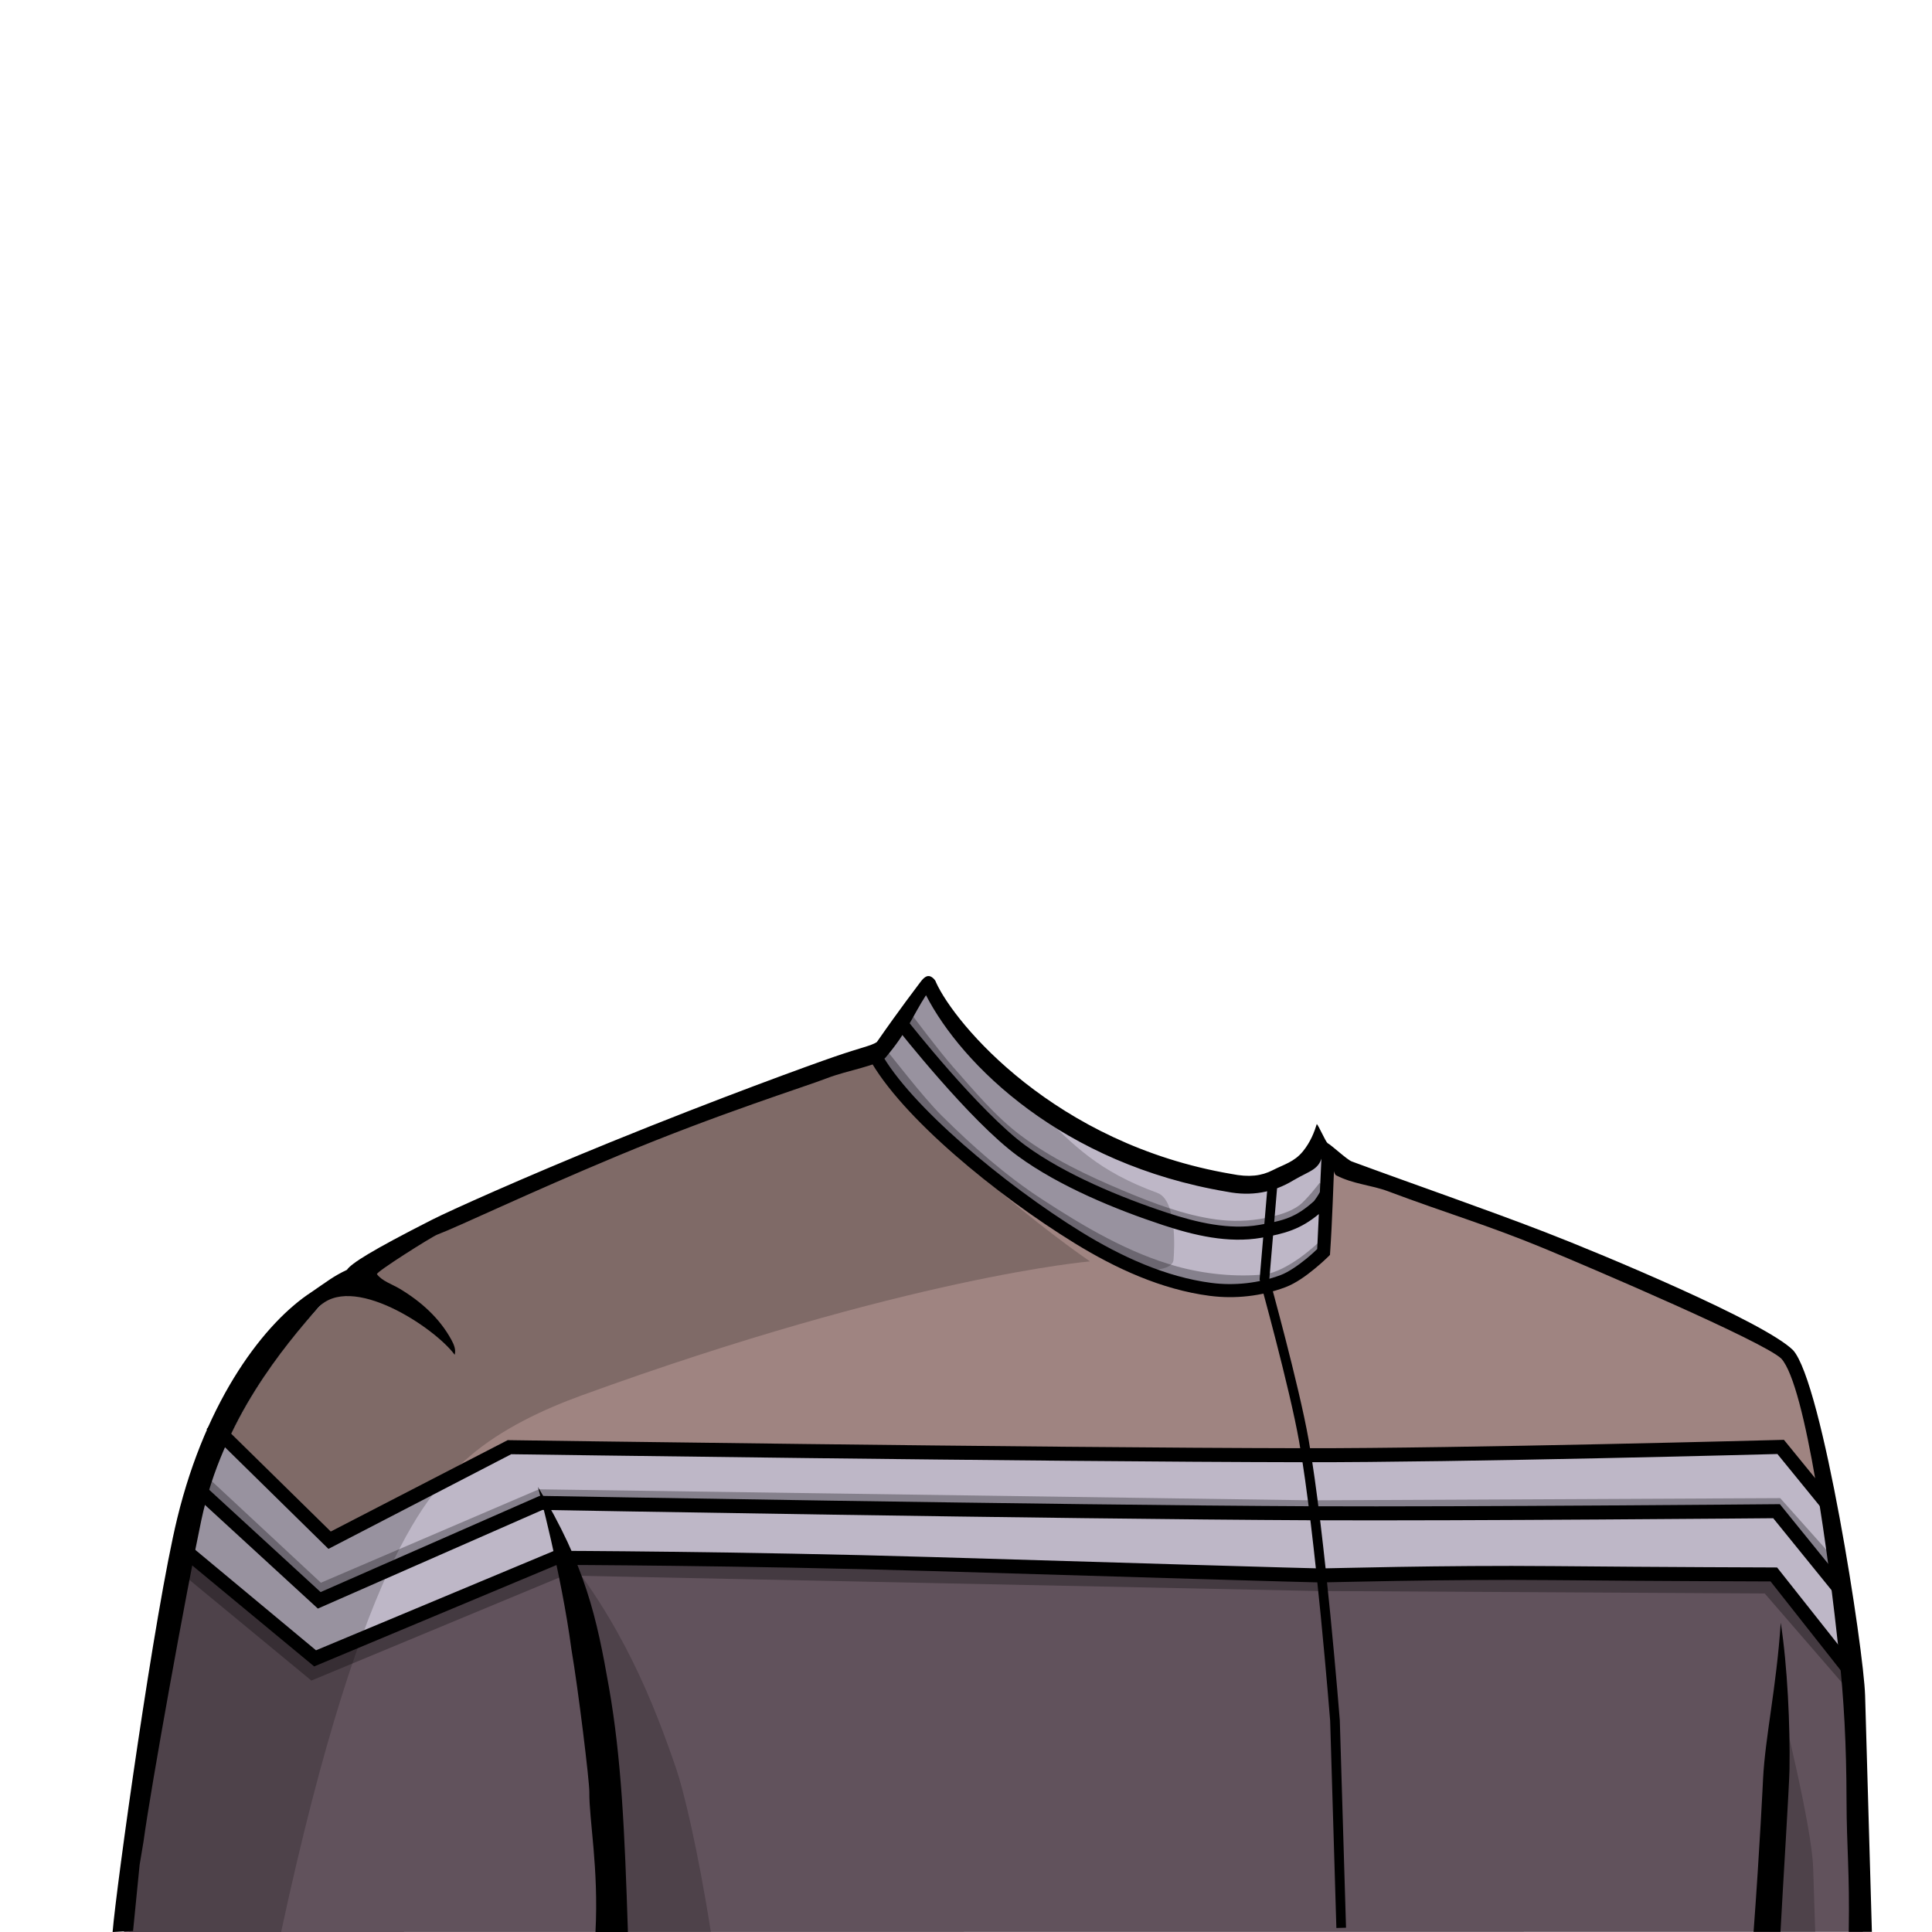 <?xml version="1.0" encoding="UTF-8" standalone="no"?>
<!-- Created with Inkscape (http://www.inkscape.org/) -->

<svg
   version="1.1"
   id="svg171226"
   width="400"
   height="400"
   viewBox="0 0 400 400"
   sodipodi:docname="scientistMale.svg"
   inkscape:version="1.3.2 (091e20e, 2023-11-25)"
   xml:space="preserve"
   xmlns:inkscape="http://www.inkscape.org/namespaces/inkscape"
   xmlns:sodipodi="http://sodipodi.sourceforge.net/DTD/sodipodi-0.dtd"
   xmlns="http://www.w3.org/2000/svg"
   xmlns:svg="http://www.w3.org/2000/svg"><defs
     id="defs171230">
                
            
                
            
                
            
                
            
                
            
                
            
                
            
                
            
                
            
                
            
                
            
                
            
                
            
                
            
                
            
                
            
                
            
                
            
                
            
                
            
                
            
                
            
                
            
                
            
                
            
                
            
                
            
                
            
                
            
                
            
                
            
                
            
                
            
                
            
                
            
                
            
                
            
                
            
                    
                
                
            
                
            
                
            
                
            
                
            
                
            
                
            
                
            
                
            </defs><sodipodi:namedview
     id="namedview171228"
     pagecolor="#ffffff"
     bordercolor="#666666"
     borderopacity="1.0"
     inkscape:showpageshadow="2"
     inkscape:pageopacity="0.0"
     inkscape:pagecheckerboard="0"
     inkscape:deskcolor="#d1d1d1"
     showgrid="false"
     inkscape:zoom="2.33"
     inkscape:cx="200"
     inkscape:cy="200"
     inkscape:window-width="1920"
     inkscape:window-height="1145"
     inkscape:window-x="2003"
     inkscape:window-y="97"
     inkscape:window-maximized="0"
     inkscape:current-layer="g171234"><inkscape:page
       x="0"
       y="0"
       id="page171232"
       width="400"
       height="400"
       margin="0"
       bleed="0" /></sodipodi:namedview><g
     id="g171234"
     inkscape:groupmode="layer"
     inkscape:label="Page 1"
     style="display:inline"><path
       id="path171958"
       style="fill:#61525c;fill-opacity:1;fill-rule:nonzero;stroke:none;stroke-width:1.333"
       d="m 191.361,202.91 c -5.79,6.371 -7.409,12.613 -8.948,13.076 -1.485,1.053 -2.465,1.857 -3.589,1.83 -1.125,-0.027 -2.717,0.885 -3.861,0.97 l -40.608,14.921 -39.447,16.969 -11.855,6.043 -6.742,6.277 -9.459,6.824 c -11.835,12.451 -19.196,25.304 -24.971,40.912 l -15.188,70.924 c 0,0 0.669,0.617 1.014,0.941 -2.89e-4,-2.4e-4 -0.049,-0.039 -0.049,-0.039 L 25.664,400 385.689,399.967 384.68,369.105 383.811,342.533 c -1.525,-11.003 -6.345,-45 -8.674,-52.572 -2.789,-9.065 -4.216,-9.716 -12.369,-14.598 -9.065,-4.881 -34.585,-15.749 -45.783,-20.471 -9.875,-4.164 -26.093,-9.07 -36.317,-13.413 l -6.107,-4.65 -1.693,-1.677 0.307,0.49 -0.107,0.088 -5.922,7.698 -3.223,2.216 -3.324,0.206 -5.639,0.343 c -26.537,-3.799 -45.791,-20.059 -61.352,-40.634 -0.943,-1.793 -1.783,-1.753 -2.246,-2.65 z"
       sodipodi:nodetypes="ccsccccccccccccccccscccccccccccc" /><path
       d="m 367.954,278.712 c 0,0 3.129,28.845 1.144,48.113 0,0 3.301,-23.672 0.824,-46.241 z"
       style="fill:#000000;fill-opacity:1;fill-rule:nonzero;stroke:none;stroke-width:1.333"
       id="path172006" /><path
       style="display:inline;opacity:0.2;fill:#000000;fill-opacity:1;stroke:none;stroke-width:0.912px;stroke-linecap:butt;stroke-linejoin:miter;stroke-opacity:1"
       d="m 368.954,353.548 c 0,0 6.169,24.649 6.438,33.172 0.269,8.523 0.429,13.28 0.429,13.28 H 366.379 Z"
       id="path2"
       sodipodi:nodetypes="czccc" /><path
       d="m 114.767,319.019 10.485,39.097 c 0,0 2.16,18.548 4.041,41.884 H 147.174 c -2.753,-17.534 -5.728,-29.57 -7.131,-33.672 -4.529,-13.239 -11.242,-30.708 -25.276,-47.308 z"
       style="display:inline;opacity:0.2;fill:#000000;fill-opacity:1;fill-rule:nonzero;stroke:none;stroke-width:1.333"
       id="path172192"
       sodipodi:nodetypes="ccccsc" /><path
       id="path6"
       style="fill:#9f8481;fill-opacity:1;stroke:none;stroke-width:1px;stroke-linecap:butt;stroke-linejoin:miter;stroke-opacity:1"
       d="m 191.361,202.91 c -5.79,6.371 -7.964,12.682 -12.109,14.42 l -44.896,16.377 -39.447,16.969 -11.855,6.043 -6.742,6.277 -9.459,6.824 c -9.147,9.623 -15.607,19.503 -20.742,30.693 9.288,8.418 23.418,20.945 23.418,20.945 l 33.906,-20.172 c 0,0 110.149,2.74 165.236,3.004 33.191,0.159 99.57,-0.857 99.57,-0.857 l 10.832,7.301 c -1.463,-9.104 -2.933,-17.516 -3.936,-20.773 -2.789,-9.065 -4.216,-9.716 -12.369,-14.598 -9.065,-4.881 -34.585,-15.749 -45.783,-20.471 -9.875,-4.164 -25.878,-8.641 -36.102,-12.984 l -6.322,-5.079 -2.658,-2.535 0.307,0.49 -0.107,0.088 -4.957,8.557 -3.223,2.215 -3.324,0.207 -5.639,0.344 c -26.537,-3.799 -45.791,-20.06 -61.352,-40.635 -0.943,-1.793 -1.783,-1.753 -2.246,-2.65 z"
       sodipodi:nodetypes="ccccccccccsccccscccccccccccc" /><path
       style="fill:#beb7c7;fill-opacity:1;stroke:none;stroke-width:1px;stroke-linecap:butt;stroke-linejoin:miter;stroke-opacity:1"
       d="m 37.983,321.03 3.648,-16.738 3.863,-8.584 22.318,22.854 36.266,-19.85 165.451,2.146 99.142,-0.966 10.3,9.549 5.579,36.481 -17.382,-18.562 -94.206,-1.18 -157.296,-4.936 -50.429,21.996 z"
       id="path7"
       sodipodi:nodetypes="cccccccccccccc" /><path
       style="fill:#beb7c7;stroke:none;stroke-width:1px;stroke-linecap:butt;stroke-linejoin:miter;stroke-opacity:1;fill-opacity:1"
       d="m 180.687,219.313 24.893,25.751 28.326,16.309 17.167,6.438 10.73,-1.717 9.871,-4.721 1.717,-2.146 0.429,-22.318 -9.013,6.867 -7.296,0.858 -21.459,-4.292 -24.464,-13.305 -14.163,-14.163 -5.579,-9.871 z"
       id="path10" /><path
       id="path172002"
       style="fill:#000000;fill-opacity:1;fill-rule:nonzero;stroke:none;stroke-width:1.333"
       d="m 192.396,202.09 c -0.742,-0.118 -1.407,0.638 -1.957,1.393 -0.721,0.991 -3.907,5.082 -8.908,12.28 -1.282,0.801 -2.954,1.017 -8.718,2.996 -4.748,1.63 -23.985,8.581 -46.521,17.756 -17.965,7.314 -33.101,14.112 -36.914,16.052 -12.487,6.353 -16.655,9.006 -17.549,10.34 -2.783,1.315 -4.022,2.34 -7.293,4.574 -9.534,6.171 -21.756,21.86 -27.834,46.834 C 32.024,333.542 24.036,390.946 23.314,400 l 4.236,-0.215 1.354,-13.666 0.816,-4.902 c 1.511,-11.199 8.858,-51.808 11.955,-66.447 4.435,-20.967 17.346,-36.267 24.098,-43.912 6.763,-7.659 24.309,4.068 28.361,9.631 0.307,-1.035 -0.155,-2.13 -0.67,-3.078 -2.468,-4.544 -6.364,-7.996 -10.762,-10.621 -1.479,-0.881 -3.62,-1.568 -4.656,-2.98 -0.307,-0.42 11.427,-7.801 12.475,-8.193 4.259,-1.597 18.664,-8.513 37.477,-16.358 20.992,-8.755 38.617,-14.242 43.217,-16.028 4.249,-1.65 10.494,-2.56 12.111,-4.25 4.614,-5.449 5.649,-8.704 8.391,-12.934 7.406,14.408 28.229,34.983 62.373,40.7 4.923,0.959 9.506,0.179 13.707,-2.381 3.506,-2.069 5.323,-2.103 6.041,-5.308 0.989,1.669 -0.134,-0.11 0.792,0.796 1.497,1.177 1.413,3.218 2.024,3.496 3.61,1.849 7.224,1.973 10.797,3.316 11.761,4.423 20.772,7.05 32.232,11.802 10.071,4.176 45.327,19.238 49.109,22.805 5.132,5.649 9.884,41.831 11.904,60.617 1.081,10.053 1.584,19.314 1.609,30.812 0.022,10.057 0.671,14.695 0.459,27.266 h 4.791 c -0.468,-16.305 -0.936,-32.61 -1.404,-48.914 -0.275,-9.583 -8.835,-64.824 -14.92,-71.521 -5.943,-5.871 -39.621,-19.907 -51.232,-24.393 -12.86,-4.968 -27.218,-9.904 -40.141,-14.677 -0.96,-0.358 -4.1,-3.303 -5.011,-3.802 -0.41,-0.317 -1.814,-3.578 -2.218,-3.942 -0.472,1.547 -1.283,3.721 -2.889,5.674 -1.796,2.183 -3.856,2.664 -6.26,3.892 -2.298,1.174 -4.846,1.514 -8.53,0.768 -36.578,-6.225 -57.269,-31.077 -61.152,-39.655 -0.14,-0.549 -0.843,-1.217 -1.402,-1.307 z m -81.017,105.78 c 0,0 4.838,17.853 6.925,33.589 1.433,8.377 3.737,27.349 3.713,29.561 -0.062,5.811 1.955,15.71 1.27,28.98 h 6.717 c -0.674,-21.023 -1.358,-36.003 -3.92,-50.623 -2.541,-14.499 -4.835,-25.119 -14.705,-41.507 z m 257.306,28.097 c -0.906,13.491 -3.22,23.615 -3.662,32.328 0,0 -0.676,14.34 -1.965,31.672 h 5.574 c 0.484,-9.216 1.806,-30.129 1.863,-33.656 0.146,-9.016 -0.42,-21.346 -1.811,-30.344 z"
       sodipodi:nodetypes="sscsssccsccccsscccccsscccscscsscssccscscccssscsccsccscccccsc" /><path
       d="m 172.938,219.81 -38.358,14.152 -39.555,17.657 -11.737,6.162 -6.979,5.215 -9.459,6.824 -8.589,6.699 L 39.092,312.878 27.203,391.627 26.678,400 H 58.201 c 17.333,-80.553 32.166,-92.522 38.905,-98.368 6.739,-5.845 15.612,-9.926 23.284,-12.716 67.723,-24.627 105.278,-27.757 105.278,-27.757 0,0 -31.574,-21.47 -45.495,-43.687 -2.589,0.144 -4.846,1.857 -7.234,2.337 z"
       style="display:inline;opacity:0.2;fill:#000000;fill-opacity:1;fill-rule:nonzero;stroke:none;stroke-width:1.333"
       id="path172176"
       sodipodi:nodetypes="ccccccccccczcccc" /><path
       id="path1"
       style="color:#000000;fill:#000000;-inkscape-stroke:none"
       d="M 44.793,293.816 42.76,295.885 68,320.68 105.842,301.081 c 0.697,0.015 108.731,1.568 164.113,1.657 32.646,0.053 96.79,-1.668 98.039,-1.701 l 8.994,11.037 2.248,-1.832 -9.893,-12.141 -0.713,0.019 c 0,0 -65.818,1.77 -98.672,1.717 -55.48,-0.089 -164.447,-1.665 -164.447,-1.665 l -0.396,-0.008 -36.635,18.923 z m -3.898,12.412 -1.961,2.137 26.877,24.674 46.498,-20.424 c 0.563,0.01 106.252,1.9 159.359,2.139 31.838,0.143 94.532,-0.416 95.455,-0.424 l 12.438,15.338 2.252,-1.826 -13.314,-16.422 -0.699,0.006 c 0,0 -64.099,0.573 -96.119,0.43 -53.197,-0.239 -159.637,-2.146 -159.637,-2.146 l -0.318,-0.006 -45.348,19.92 z m 73.841,14.844 -49.31,20.605 -26.465,-22.023 -1.74,2.32 27.827,23.043 50.261,-21.027 c 0.326,0.01 38.356,0.103 77.514,1.279 19.662,0.59 39.417,1.18 54.445,1.623 7.514,0.221 13.848,0.406 18.396,0.535 4.548,0.129 7.161,0.203 7.727,0.203 1.364,0 25.183,-0.697 48.198,-0.483 22.68,0.211 44.346,0.266 44.99,0.272 l 16.007,20.299 2.211,-1.875 -16.864,-21.31 -0.662,-0.008 c 0,0 -22.639,-0.061 -45.654,-0.276 -23.015,-0.215 -46.585,0.481 -48.225,0.481 -0.186,0 -3.098,-0.074 -7.645,-0.203 -4.546,-0.129 -10.879,-0.312 -18.393,-0.533 -15.028,-0.443 -34.783,-1.033 -54.445,-1.623 -39.324,-1.18 -77.842,-1.288 -77.842,-1.288 z"
       sodipodi:nodetypes="ccccscccccsccccccccscccccsccccccccccssssscccccssssscc" /><path
       style="fill:none;stroke:#000000;stroke-width:2;stroke-linecap:butt;stroke-linejoin:miter;stroke-dasharray:none;stroke-opacity:1"
       d="m 277.682,399.142 -1.288,-42.918 c 0,0 -3.058,-38.804 -6.438,-57.94 -1.997,-11.31 -8.155,-33.476 -8.155,-33.476 l 1.717,-20.172"
       id="path5"
       sodipodi:nodetypes="ccscc" /><path
       d="m 193.182,234.1 c -13.809,-13.071 -10.936,-18.479 -10.936,-18.479 l 9.151,-12.339 2.079,0.813 c 3.139,12.957 13.162,17.595 21.506,25.819 7.411,7.304 12.347,12.558 24.626,17.057 4.071,1.492 3.568,11.547 3.352,13.924 -0.216,2.377 -8.01,4.462 -22.16,-5.494 -4.76,-3.349 -13.81,-8.233 -27.619,-21.302 z"
       style="opacity:0.2;fill:#000000;fill-opacity:1;fill-rule:nonzero;stroke:none;stroke-width:1.333"
       id="path172060"
       sodipodi:nodetypes="cccccsscc" /><path
       id="path8"
       style="color:#000000;fill:#000000;-inkscape-stroke:none"
       d="m 187.971,211.398 -2.123,1.668 c 0,0 3.736,4.756 8.705,10.41 4.969,5.654 11.136,12.201 16.24,15.92 8.54,6.221 20.118,10.993 29.986,14.246 6.381,2.103 13.484,3.831 20.396,2.623 4.929,-0.861 8.124,-1.796 11.877,-4.906 l -0.34,7.24 c -0.253,0.247 -0.957,0.952 -2.311,2.057 -1.57,1.282 -3.618,2.715 -5.213,3.316 -4.494,1.696 -9.598,2.261 -14.371,1.641 -9.469,-1.231 -18.66,-5.443 -26.934,-10.539 -15.899,-9.793 -35.563,-26.244 -41.584,-37.266 l -2.369,1.293 c 6.64,12.154 26.349,28.301 42.537,38.271 8.466,5.214 17.974,9.614 28,10.918 5.222,0.679 10.737,0.072 15.674,-1.791 2.155,-0.813 4.29,-2.385 5.967,-3.754 1.677,-1.369 2.877,-2.561 2.877,-2.561 l 0.371,-0.371 c 0.518,-7.567 0.653,-13.923 0.99,-21.125 l -2.695,-0.127 -0.387,8.244 c -0.006,0.011 -0.005,0.01 -0.012,0.021 -0.339,0.653 -0.756,1.254 -1.191,1.844 -3.798,3.394 -6.171,4.028 -11.352,4.934 -6.163,1.077 -12.861,-0.475 -19.086,-2.527 -9.716,-3.202 -21.115,-7.944 -29.242,-13.865 -4.713,-3.433 -10.885,-9.923 -15.801,-15.518 -4.916,-5.594 -8.611,-10.297 -8.611,-10.297 z"
       sodipodi:nodetypes="ccssssccssssccsssscccccscssssc" /><path
       id="path11"
       style="color:#000000;fill:#000000;fill-opacity:0.3;-inkscape-stroke:none"
       d="m 42.951,305.83 -1.84,1.977 24.771,23.055 46.217,-19.807 159.508,2.271 95.76,-0.451 10.975,12.291 2.014,-1.797 -11.785,-13.201 -96.949,0.459 -160.057,-2.281 -45.129,19.342 z m 73.279,17.339 -51.279,21.288 -26.656,-22.008 -1.91,2.312 28.078,23.182 52.355,-21.757 155.684,3.21 92.872,0.521 17.081,19.726 2.16,-2.082 -17.948,-20.626 -94.105,-0.538 z"
       sodipodi:nodetypes="cccccccccccccccccccccccccc" /><path
       id="path13"
       style="color:#000000;fill:#000000;fill-opacity:0.3;-inkscape-stroke:none"
       d="M 188.857 210.172 L 186.852 211.664 C 186.852 211.664 192.292 218.988 195.414 222.52 C 199.872 227.562 204.293 232.937 209.865 237.107 C 216.485 242.062 224.019 245.639 231.525 248.791 C 237.848 251.446 244.453 253.994 251.414 254.947 C 255.06 255.446 258.833 255.348 262.449 254.631 C 265.162 254.093 268.105 253.329 270.537 251.527 C 271.55 250.777 272.622 249.551 273.545 248.459 C 274.468 247.367 275.188 246.426 275.188 246.426 L 273.199 244.908 C 273.199 244.908 272.516 245.805 271.637 246.846 C 270.758 247.886 269.629 249.088 269.049 249.518 C 267.133 250.937 264.558 251.665 261.963 252.18 C 258.631 252.841 255.126 252.932 251.754 252.471 C 245.178 251.57 238.768 249.121 232.494 246.486 C 225.061 243.365 217.716 239.86 211.363 235.105 C 206.112 231.175 201.784 225.949 197.287 220.863 C 194.351 217.542 188.857 210.172 188.857 210.172 z M 184.033 218.076 L 182.266 219.844 C 182.22 219.798 182.427 220.028 182.66 220.314 C 182.893 220.601 183.205 220.99 183.574 221.453 C 184.313 222.38 185.286 223.605 186.369 224.938 C 188.534 227.602 191.119 230.686 193.195 232.746 C 199.68 239.179 206.62 245.323 214.332 250.355 C 223.21 256.148 232.656 261.763 243.059 264.625 C 249.026 266.267 255.838 266.976 262.031 266.332 C 265.148 266.008 268.229 264.137 270.635 262.404 C 273.041 260.672 274.76 259.008 274.76 259.008 L 273.02 257.211 C 273.02 257.211 271.422 258.756 269.174 260.375 C 266.925 261.994 264.013 263.613 261.773 263.846 C 255.959 264.45 249.395 263.776 243.723 262.215 C 233.755 259.472 224.513 254.014 215.697 248.262 C 208.191 243.364 201.371 237.336 194.955 230.971 C 193.032 229.063 190.456 226.002 188.311 223.361 C 187.238 222.041 186.268 220.823 185.527 219.895 C 185.157 219.43 184.844 219.037 184.6 218.736 C 184.355 218.436 184.231 218.274 184.033 218.076 z " /></g></svg>
